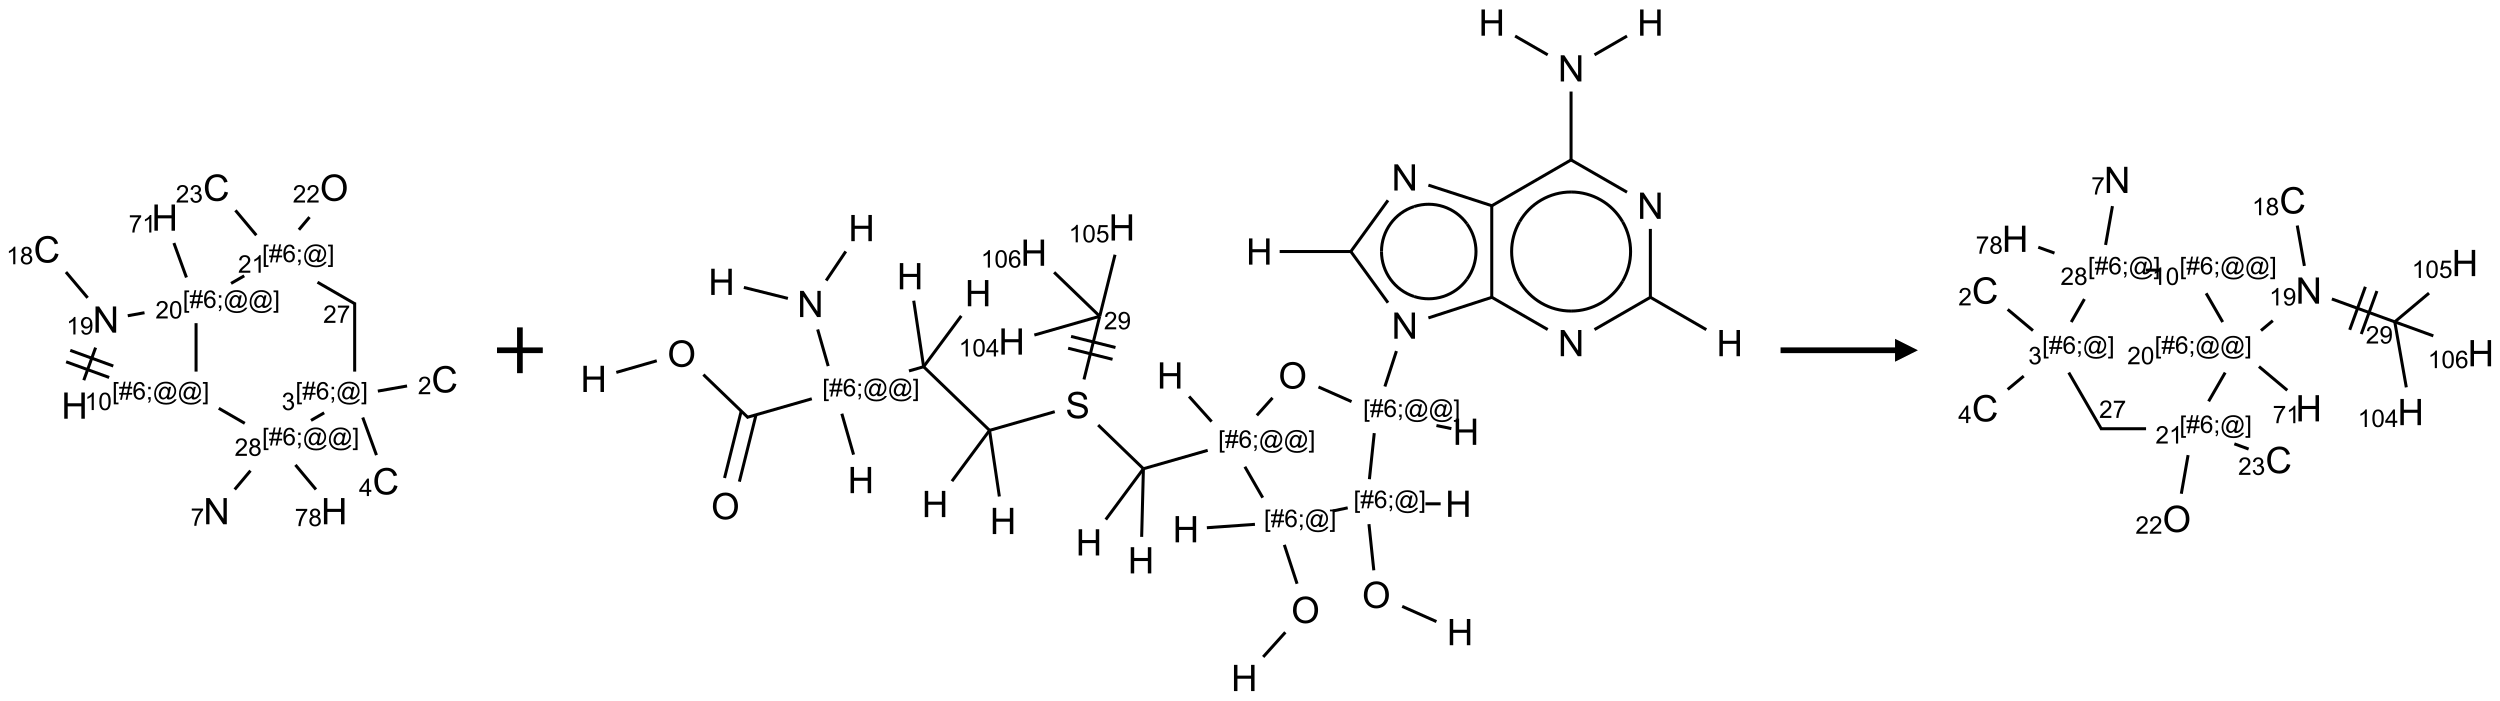 <?xml version="1.0" encoding="UTF-8"?>
<svg xmlns="http://www.w3.org/2000/svg" xmlns:xlink="http://www.w3.org/1999/xlink" width="1092" height="306" viewBox="0 0 1092 306">
<defs>
<g>
<g id="glyph-0-0">
<path d="M 2 0 L 2 -10 L 10 -10 L 10 0 Z M 2.25 -0.25 L 9.75 -0.25 L 9.75 -9.75 L 2.25 -9.75 Z M 2.25 -0.25 "/>
</g>
<g id="glyph-0-1">
<path d="M 1.281 0 L 1.281 -11.453 L 2.797 -11.453 L 2.797 -6.75 L 8.75 -6.75 L 8.75 -11.453 L 10.266 -11.453 L 10.266 0 L 8.75 0 L 8.75 -5.398 L 2.797 -5.398 L 2.797 0 Z M 1.281 0 "/>
</g>
<g id="glyph-0-2">
<path d="M 1.219 0 L 1.219 -11.453 L 2.773 -11.453 L 8.789 -2.461 L 8.789 -11.453 L 10.242 -11.453 L 10.242 0 L 8.688 0 L 2.672 -9 L 2.672 0 Z M 1.219 0 "/>
</g>
<g id="glyph-0-3">
<path d="M 9.406 -4.016 L 10.922 -3.633 C 10.605 -2.387 10.031 -1.438 9.207 -0.785 C 8.383 -0.133 7.371 0.195 6.18 0.195 C 4.945 0.195 3.941 -0.055 3.168 -0.559 C 2.395 -1.062 1.805 -1.789 1.402 -2.742 C 1 -3.695 0.797 -4.719 0.797 -5.812 C 0.797 -7.004 1.023 -8.047 1.48 -8.934 C 1.938 -9.82 2.586 -10.496 3.426 -10.957 C 4.266 -11.418 5.191 -11.648 6.203 -11.648 C 7.348 -11.648 8.312 -11.355 9.094 -10.773 C 9.875 -10.191 10.418 -9.371 10.727 -8.312 L 9.234 -7.961 C 8.969 -8.793 8.582 -9.402 8.078 -9.781 C 7.574 -10.16 6.938 -10.352 6.172 -10.352 C 5.293 -10.352 4.555 -10.141 3.965 -9.719 C 3.375 -9.297 2.957 -8.73 2.719 -8.02 C 2.48 -7.309 2.359 -6.574 2.359 -5.82 C 2.359 -4.848 2.5 -3.996 2.785 -3.27 C 3.07 -2.543 3.512 -2 4.109 -1.641 C 4.707 -1.281 5.355 -1.102 6.055 -1.102 C 6.902 -1.102 7.621 -1.348 8.211 -1.836 C 8.801 -2.324 9.199 -3.051 9.406 -4.016 Z M 9.406 -4.016 "/>
</g>
<g id="glyph-0-4">
<path d="M 0.773 -5.578 C 0.773 -7.48 1.285 -8.969 2.305 -10.043 C 3.324 -11.117 4.645 -11.656 6.258 -11.656 C 7.316 -11.656 8.27 -11.402 9.117 -10.898 C 9.965 -10.395 10.613 -9.688 11.059 -8.785 C 11.504 -7.883 11.727 -6.855 11.727 -5.711 C 11.727 -4.551 11.492 -3.512 11.023 -2.594 C 10.555 -1.676 9.891 -0.984 9.031 -0.512 C 8.172 -0.039 7.246 0.195 6.25 0.195 C 5.172 0.195 4.207 -0.066 3.359 -0.586 C 2.512 -1.105 1.867 -1.816 1.43 -2.719 C 0.992 -3.621 0.773 -4.574 0.773 -5.578 Z M 2.336 -5.555 C 2.336 -4.176 2.707 -3.086 3.449 -2.293 C 4.191 -1.5 5.121 -1.102 6.242 -1.102 C 7.383 -1.102 8.32 -1.504 9.059 -2.305 C 9.797 -3.105 10.164 -4.246 10.164 -5.719 C 10.164 -6.652 10.008 -7.465 9.691 -8.16 C 9.375 -8.855 8.914 -9.395 8.309 -9.777 C 7.703 -10.16 7.02 -10.352 6.266 -10.352 C 5.191 -10.352 4.27 -9.984 3.496 -9.246 C 2.723 -8.508 2.336 -7.277 2.336 -5.555 Z M 2.336 -5.555 "/>
</g>
<g id="glyph-0-5">
<path d="M 0.719 -3.68 L 2.148 -3.805 C 2.215 -3.23 2.375 -2.762 2.621 -2.395 C 2.867 -2.027 3.254 -1.73 3.773 -1.504 C 4.293 -1.277 4.879 -1.164 5.531 -1.164 C 6.109 -1.164 6.621 -1.25 7.062 -1.422 C 7.504 -1.594 7.836 -1.828 8.051 -2.129 C 8.266 -2.43 8.375 -2.754 8.375 -3.109 C 8.375 -3.469 8.27 -3.781 8.062 -4.051 C 7.855 -4.32 7.512 -4.543 7.031 -4.727 C 6.723 -4.848 6.043 -5.031 4.992 -5.285 C 3.941 -5.539 3.203 -5.777 2.781 -6 C 2.234 -6.285 1.828 -6.641 1.559 -7.066 C 1.289 -7.492 1.156 -7.965 1.156 -8.492 C 1.156 -9.07 1.32 -9.609 1.648 -10.113 C 1.977 -10.617 2.457 -10.996 3.086 -11.258 C 3.715 -11.52 4.418 -11.648 5.188 -11.648 C 6.035 -11.648 6.785 -11.512 7.434 -11.238 C 8.082 -10.965 8.582 -10.562 8.93 -10.031 C 9.277 -9.5 9.465 -8.898 9.492 -8.227 L 8.039 -8.117 C 7.961 -8.84 7.695 -9.387 7.246 -9.758 C 6.797 -10.129 6.129 -10.312 5.25 -10.312 C 4.332 -10.312 3.664 -10.145 3.246 -9.809 C 2.828 -9.473 2.617 -9.066 2.617 -8.594 C 2.617 -8.184 2.766 -7.844 3.062 -7.578 C 3.355 -7.312 4.117 -7.039 5.348 -6.762 C 6.578 -6.484 7.426 -6.238 7.883 -6.031 C 8.551 -5.723 9.043 -5.336 9.359 -4.863 C 9.676 -4.391 9.836 -3.848 9.836 -3.234 C 9.836 -2.625 9.66 -2.051 9.312 -1.512 C 8.965 -0.973 8.461 -0.555 7.809 -0.254 C 7.156 0.047 6.418 0.195 5.602 0.195 C 4.566 0.195 3.695 0.043 2.996 -0.258 C 2.297 -0.559 1.746 -1.016 1.348 -1.621 C 0.949 -2.227 0.738 -2.914 0.719 -3.68 Z M 0.719 -3.68 "/>
</g>
<g id="glyph-1-0">
<path d="M 1.332 0 L 1.332 -6.668 L 6.668 -6.668 L 6.668 0 Z M 1.5 -0.168 L 6.5 -0.168 L 6.5 -6.5 L 1.5 -6.5 Z M 1.5 -0.168 "/>
</g>
<g id="glyph-1-1">
<path d="M 3.973 0 L 3.035 0 L 3.035 -5.973 C 2.809 -5.758 2.516 -5.543 2.148 -5.328 C 1.781 -5.113 1.453 -4.953 1.16 -4.844 L 1.16 -5.75 C 1.684 -5.996 2.145 -6.297 2.535 -6.645 C 2.93 -6.996 3.207 -7.336 3.371 -7.668 L 3.973 -7.668 Z M 3.973 0 "/>
</g>
<g id="glyph-1-2">
<path d="M 0.582 -1.766 L 1.484 -1.848 C 1.562 -1.426 1.707 -1.117 1.922 -0.926 C 2.137 -0.734 2.414 -0.641 2.75 -0.641 C 3.039 -0.641 3.289 -0.707 3.508 -0.84 C 3.727 -0.973 3.902 -1.148 4.043 -1.367 C 4.18 -1.586 4.297 -1.887 4.391 -2.262 C 4.484 -2.637 4.531 -3.016 4.531 -3.406 C 4.531 -3.449 4.531 -3.512 4.527 -3.594 C 4.34 -3.297 4.082 -3.055 3.758 -2.867 C 3.434 -2.68 3.082 -2.59 2.703 -2.59 C 2.07 -2.59 1.535 -2.816 1.098 -3.277 C 0.66 -3.734 0.441 -4.34 0.441 -5.09 C 0.441 -5.863 0.672 -6.484 1.129 -6.957 C 1.586 -7.43 2.156 -7.668 2.844 -7.668 C 3.34 -7.668 3.793 -7.531 4.207 -7.266 C 4.617 -7 4.93 -6.617 5.145 -6.121 C 5.355 -5.629 5.465 -4.91 5.465 -3.973 C 5.465 -2.996 5.359 -2.223 5.145 -1.645 C 4.934 -1.066 4.617 -0.625 4.199 -0.324 C 3.781 -0.02 3.293 0.129 2.73 0.129 C 2.133 0.129 1.645 -0.035 1.266 -0.367 C 0.887 -0.699 0.66 -1.164 0.582 -1.766 Z M 4.422 -5.137 C 4.422 -5.676 4.277 -6.102 3.992 -6.418 C 3.707 -6.734 3.359 -6.891 2.957 -6.891 C 2.543 -6.891 2.18 -6.719 1.871 -6.379 C 1.562 -6.039 1.406 -5.598 1.406 -5.059 C 1.406 -4.57 1.555 -4.176 1.848 -3.871 C 2.141 -3.566 2.5 -3.418 2.934 -3.418 C 3.367 -3.418 3.723 -3.57 4.004 -3.871 C 4.281 -4.176 4.422 -4.598 4.422 -5.137 Z M 4.422 -5.137 "/>
</g>
<g id="glyph-1-3">
<path d="M 1.887 -4.141 C 1.496 -4.281 1.207 -4.484 1.02 -4.75 C 0.832 -5.016 0.738 -5.328 0.738 -5.699 C 0.738 -6.254 0.938 -6.719 1.34 -7.098 C 1.738 -7.477 2.27 -7.668 2.934 -7.668 C 3.598 -7.668 4.137 -7.473 4.543 -7.086 C 4.949 -6.699 5.152 -6.227 5.152 -5.672 C 5.152 -5.316 5.059 -5.008 4.871 -4.746 C 4.688 -4.484 4.406 -4.281 4.027 -4.141 C 4.496 -3.988 4.852 -3.742 5.098 -3.402 C 5.34 -3.062 5.465 -2.656 5.465 -2.184 C 5.465 -1.531 5.234 -0.98 4.77 -0.535 C 4.309 -0.09 3.703 0.129 2.949 0.129 C 2.195 0.129 1.586 -0.094 1.125 -0.539 C 0.664 -0.984 0.434 -1.543 0.434 -2.207 C 0.434 -2.703 0.559 -3.121 0.809 -3.457 C 1.062 -3.793 1.422 -4.02 1.887 -4.141 Z M 1.699 -5.73 C 1.699 -5.367 1.812 -5.074 2.047 -4.844 C 2.281 -4.613 2.582 -4.5 2.953 -4.5 C 3.312 -4.5 3.609 -4.613 3.84 -4.84 C 4.07 -5.066 4.188 -5.348 4.188 -5.676 C 4.188 -6.02 4.07 -6.309 3.832 -6.543 C 3.594 -6.777 3.297 -6.895 2.941 -6.895 C 2.586 -6.895 2.289 -6.781 2.051 -6.551 C 1.816 -6.324 1.699 -6.047 1.699 -5.73 Z M 1.395 -2.203 C 1.395 -1.938 1.461 -1.676 1.586 -1.426 C 1.711 -1.176 1.902 -0.984 2.152 -0.848 C 2.402 -0.711 2.672 -0.641 2.957 -0.641 C 3.406 -0.641 3.777 -0.785 4.066 -1.074 C 4.359 -1.363 4.504 -1.727 4.504 -2.172 C 4.504 -2.625 4.355 -2.996 4.055 -3.293 C 3.754 -3.586 3.379 -3.734 2.926 -3.734 C 2.484 -3.734 2.121 -3.59 1.832 -3.297 C 1.543 -3.004 1.395 -2.641 1.395 -2.203 Z M 1.395 -2.203 "/>
</g>
<g id="glyph-1-4">
<path d="M 0.723 2.121 L 0.723 -7.637 L 2.793 -7.637 L 2.793 -6.859 L 1.66 -6.859 L 1.66 1.344 L 2.793 1.344 L 2.793 2.121 Z M 0.723 2.121 "/>
</g>
<g id="glyph-1-5">
<path d="M 0.535 0.129 L 0.988 -2.09 L 0.109 -2.09 L 0.109 -2.863 L 1.145 -2.863 L 1.531 -4.754 L 0.109 -4.754 L 0.109 -5.531 L 1.688 -5.531 L 2.141 -7.766 L 2.922 -7.766 L 2.469 -5.531 L 4.109 -5.531 L 4.562 -7.766 L 5.348 -7.766 L 4.895 -5.531 L 5.797 -5.531 L 5.797 -4.754 L 4.738 -4.754 L 4.348 -2.863 L 5.797 -2.863 L 5.797 -2.09 L 4.191 -2.09 L 3.738 0.129 L 2.957 0.129 L 3.406 -2.09 L 1.77 -2.09 L 1.316 0.129 Z M 1.926 -2.863 L 3.562 -2.863 L 3.953 -4.754 L 2.312 -4.754 Z M 1.926 -2.863 "/>
</g>
<g id="glyph-1-6">
<path d="M 5.309 -5.766 L 4.375 -5.691 C 4.293 -6.059 4.172 -6.328 4.02 -6.496 C 3.766 -6.762 3.453 -6.895 3.082 -6.895 C 2.785 -6.895 2.523 -6.812 2.297 -6.645 C 2 -6.43 1.77 -6.117 1.598 -5.703 C 1.43 -5.289 1.34 -4.703 1.332 -3.938 C 1.559 -4.281 1.836 -4.535 2.16 -4.703 C 2.488 -4.871 2.828 -4.953 3.188 -4.953 C 3.812 -4.953 4.344 -4.723 4.785 -4.262 C 5.223 -3.801 5.441 -3.207 5.441 -2.48 C 5.441 -2 5.34 -1.555 5.133 -1.145 C 4.926 -0.73 4.641 -0.418 4.281 -0.199 C 3.922 0.02 3.512 0.129 3.051 0.129 C 2.27 0.129 1.633 -0.156 1.141 -0.73 C 0.648 -1.305 0.402 -2.254 0.402 -3.574 C 0.402 -5.051 0.672 -6.121 1.219 -6.793 C 1.695 -7.375 2.336 -7.668 3.141 -7.668 C 3.742 -7.668 4.234 -7.5 4.617 -7.16 C 5 -6.824 5.23 -6.359 5.309 -5.766 Z M 1.48 -2.473 C 1.48 -2.152 1.547 -1.844 1.684 -1.547 C 1.82 -1.25 2.016 -1.027 2.262 -0.871 C 2.508 -0.719 2.766 -0.641 3.035 -0.641 C 3.434 -0.641 3.773 -0.801 4.059 -1.121 C 4.344 -1.441 4.484 -1.875 4.484 -2.422 C 4.484 -2.949 4.344 -3.367 4.062 -3.668 C 3.781 -3.973 3.426 -4.125 3 -4.125 C 2.578 -4.125 2.219 -3.973 1.922 -3.668 C 1.625 -3.363 1.48 -2.969 1.48 -2.473 Z M 1.48 -2.473 "/>
</g>
<g id="glyph-1-7">
<path d="M 0.949 -4.465 L 0.949 -5.531 L 2.016 -5.531 L 2.016 -4.465 Z M 0.949 0 L 0.949 -1.066 L 2.016 -1.066 L 2.016 0 C 2.016 0.391 1.945 0.711 1.809 0.949 C 1.668 1.191 1.449 1.379 1.145 1.512 L 0.887 1.109 C 1.082 1.023 1.23 0.895 1.324 0.727 C 1.418 0.559 1.469 0.316 1.48 0 Z M 0.949 0 "/>
</g>
<g id="glyph-1-8">
<path d="M 6.047 -0.848 C 5.82 -0.59 5.57 -0.379 5.289 -0.223 C 5.008 -0.062 4.73 0.016 4.449 0.016 C 4.141 0.016 3.84 -0.074 3.547 -0.254 C 3.254 -0.434 3.02 -0.715 2.836 -1.09 C 2.652 -1.465 2.562 -1.875 2.562 -2.324 C 2.562 -2.875 2.703 -3.43 2.988 -3.98 C 3.27 -4.535 3.621 -4.953 4.043 -5.23 C 4.461 -5.508 4.871 -5.645 5.266 -5.645 C 5.566 -5.645 5.855 -5.566 6.129 -5.41 C 6.402 -5.25 6.641 -5.012 6.84 -4.688 L 7.016 -5.496 L 7.949 -5.496 L 7.199 -2 C 7.094 -1.516 7.043 -1.246 7.043 -1.191 C 7.043 -1.098 7.078 -1.02 7.148 -0.949 C 7.219 -0.883 7.305 -0.848 7.406 -0.848 C 7.59 -0.848 7.832 -0.953 8.129 -1.168 C 8.527 -1.445 8.84 -1.816 9.07 -2.285 C 9.301 -2.75 9.418 -3.234 9.418 -3.73 C 9.418 -4.309 9.27 -4.852 8.973 -5.355 C 8.676 -5.859 8.23 -6.262 7.645 -6.562 C 7.055 -6.863 6.406 -7.016 5.691 -7.016 C 4.879 -7.016 4.137 -6.824 3.465 -6.445 C 2.793 -6.066 2.273 -5.52 1.902 -4.809 C 1.535 -4.098 1.348 -3.34 1.348 -2.527 C 1.348 -1.676 1.535 -0.941 1.902 -0.328 C 2.273 0.285 2.809 0.742 3.508 1.035 C 4.207 1.328 4.984 1.473 5.832 1.473 C 6.742 1.473 7.504 1.32 8.121 1.016 C 8.734 0.711 9.195 0.34 9.5 -0.098 L 10.441 -0.098 C 10.266 0.266 9.961 0.637 9.531 1.016 C 9.102 1.395 8.59 1.695 7.996 1.914 C 7.402 2.133 6.688 2.246 5.848 2.246 C 5.078 2.246 4.367 2.145 3.715 1.949 C 3.066 1.75 2.512 1.453 2.051 1.055 C 1.594 0.656 1.25 0.199 1.016 -0.316 C 0.723 -0.973 0.578 -1.684 0.578 -2.441 C 0.578 -3.289 0.75 -4.098 1.098 -4.863 C 1.523 -5.805 2.125 -6.527 2.902 -7.027 C 3.684 -7.527 4.629 -7.777 5.738 -7.777 C 6.602 -7.777 7.375 -7.602 8.059 -7.246 C 8.746 -6.895 9.285 -6.371 9.684 -5.672 C 10.02 -5.07 10.188 -4.418 10.188 -3.715 C 10.188 -2.707 9.832 -1.812 9.125 -1.031 C 8.492 -0.328 7.801 0.02 7.051 0.02 C 6.812 0.02 6.617 -0.016 6.473 -0.09 C 6.324 -0.16 6.215 -0.266 6.145 -0.402 C 6.102 -0.488 6.066 -0.637 6.047 -0.848 Z M 3.527 -2.262 C 3.527 -1.785 3.641 -1.414 3.863 -1.152 C 4.09 -0.887 4.348 -0.754 4.641 -0.754 C 4.836 -0.754 5.039 -0.812 5.254 -0.93 C 5.469 -1.047 5.676 -1.219 5.871 -1.449 C 6.066 -1.676 6.23 -1.969 6.355 -2.32 C 6.48 -2.672 6.543 -3.027 6.543 -3.379 C 6.543 -3.852 6.426 -4.219 6.191 -4.48 C 5.957 -4.738 5.672 -4.871 5.332 -4.871 C 5.109 -4.871 4.902 -4.812 4.707 -4.699 C 4.512 -4.586 4.32 -4.406 4.137 -4.156 C 3.953 -3.906 3.805 -3.602 3.691 -3.246 C 3.582 -2.887 3.527 -2.559 3.527 -2.262 Z M 3.527 -2.262 "/>
</g>
<g id="glyph-1-9">
<path d="M 2.27 2.121 L 0.203 2.121 L 0.203 1.344 L 1.332 1.344 L 1.332 -6.859 L 0.203 -6.859 L 0.203 -7.637 L 2.27 -7.637 Z M 2.27 2.121 "/>
</g>
<g id="glyph-1-10">
<path d="M 5.371 -0.902 L 5.371 0 L 0.324 0 C 0.316 -0.227 0.352 -0.441 0.434 -0.652 C 0.562 -0.996 0.766 -1.332 1.051 -1.668 C 1.332 -2 1.742 -2.387 2.277 -2.824 C 3.105 -3.504 3.668 -4.043 3.957 -4.441 C 4.25 -4.84 4.395 -5.215 4.395 -5.566 C 4.395 -5.938 4.262 -6.254 3.996 -6.508 C 3.73 -6.762 3.387 -6.891 2.957 -6.891 C 2.508 -6.891 2.145 -6.754 1.875 -6.484 C 1.605 -6.215 1.469 -5.84 1.465 -5.359 L 0.5 -5.457 C 0.566 -6.176 0.812 -6.727 1.246 -7.102 C 1.676 -7.477 2.254 -7.668 2.98 -7.668 C 3.711 -7.668 4.293 -7.465 4.719 -7.059 C 5.145 -6.652 5.359 -6.148 5.359 -5.547 C 5.359 -5.242 5.297 -4.941 5.172 -4.645 C 5.047 -4.352 4.84 -4.039 4.551 -3.715 C 4.262 -3.387 3.777 -2.938 3.105 -2.371 C 2.543 -1.898 2.18 -1.578 2.02 -1.41 C 1.859 -1.242 1.73 -1.07 1.625 -0.902 Z M 5.371 -0.902 "/>
</g>
<g id="glyph-1-11">
<path d="M 0.441 -3.766 C 0.441 -4.668 0.535 -5.395 0.723 -5.945 C 0.906 -6.496 1.184 -6.922 1.551 -7.219 C 1.918 -7.516 2.375 -7.668 2.934 -7.668 C 3.344 -7.668 3.703 -7.586 4.012 -7.418 C 4.32 -7.254 4.574 -7.016 4.777 -6.707 C 4.977 -6.395 5.137 -6.016 5.25 -5.57 C 5.363 -5.125 5.422 -4.523 5.422 -3.766 C 5.422 -2.871 5.328 -2.148 5.145 -1.598 C 4.961 -1.047 4.688 -0.621 4.32 -0.32 C 3.953 -0.02 3.492 0.129 2.934 0.129 C 2.195 0.129 1.617 -0.133 1.199 -0.66 C 0.695 -1.297 0.441 -2.332 0.441 -3.766 Z M 1.406 -3.766 C 1.406 -2.512 1.555 -1.68 1.848 -1.262 C 2.141 -0.848 2.5 -0.641 2.934 -0.641 C 3.363 -0.641 3.727 -0.848 4.02 -1.266 C 4.312 -1.684 4.457 -2.516 4.457 -3.766 C 4.457 -5.023 4.312 -5.859 4.02 -6.27 C 3.727 -6.684 3.359 -6.891 2.922 -6.891 C 2.492 -6.891 2.148 -6.707 1.891 -6.344 C 1.566 -5.879 1.406 -5.02 1.406 -3.766 Z M 1.406 -3.766 "/>
</g>
<g id="glyph-1-12">
<path d="M 0.504 -6.637 L 0.504 -7.535 L 5.449 -7.535 L 5.449 -6.809 C 4.961 -6.289 4.48 -5.602 4.004 -4.746 C 3.527 -3.887 3.156 -3.004 2.895 -2.098 C 2.707 -1.461 2.59 -0.762 2.535 0 L 1.574 0 C 1.582 -0.602 1.703 -1.328 1.926 -2.176 C 2.152 -3.027 2.477 -3.848 2.898 -4.637 C 3.32 -5.426 3.77 -6.094 4.246 -6.637 Z M 0.504 -6.637 "/>
</g>
<g id="glyph-1-13">
<path d="M 0.449 -2.016 L 1.387 -2.141 C 1.492 -1.609 1.676 -1.227 1.934 -0.992 C 2.191 -0.758 2.508 -0.641 2.879 -0.641 C 3.32 -0.641 3.695 -0.793 3.996 -1.098 C 4.301 -1.402 4.453 -1.781 4.453 -2.234 C 4.453 -2.664 4.312 -3.02 4.031 -3.301 C 3.75 -3.578 3.391 -3.719 2.957 -3.719 C 2.781 -3.719 2.562 -3.684 2.297 -3.613 L 2.402 -4.438 C 2.465 -4.43 2.516 -4.426 2.551 -4.426 C 2.949 -4.426 3.312 -4.531 3.629 -4.738 C 3.949 -4.949 4.109 -5.27 4.109 -5.703 C 4.109 -6.047 3.992 -6.332 3.762 -6.559 C 3.527 -6.785 3.227 -6.895 2.859 -6.895 C 2.496 -6.895 2.191 -6.781 1.949 -6.551 C 1.707 -6.324 1.547 -5.98 1.48 -5.52 L 0.543 -5.688 C 0.656 -6.316 0.918 -6.805 1.324 -7.148 C 1.73 -7.492 2.234 -7.668 2.84 -7.668 C 3.254 -7.668 3.641 -7.578 3.988 -7.398 C 4.34 -7.219 4.609 -6.977 4.793 -6.668 C 4.98 -6.359 5.074 -6.031 5.074 -5.684 C 5.074 -5.352 4.984 -5.051 4.809 -4.781 C 4.629 -4.512 4.367 -4.297 4.02 -4.137 C 4.473 -4.031 4.824 -3.816 5.074 -3.488 C 5.324 -3.16 5.449 -2.75 5.449 -2.254 C 5.449 -1.59 5.203 -1.023 4.719 -0.559 C 4.234 -0.098 3.617 0.137 2.875 0.137 C 2.203 0.137 1.648 -0.062 1.207 -0.465 C 0.762 -0.863 0.512 -1.379 0.449 -2.016 Z M 0.449 -2.016 "/>
</g>
<g id="glyph-1-14">
<path d="M 3.449 0 L 3.449 -1.828 L 0.137 -1.828 L 0.137 -2.688 L 3.621 -7.637 L 4.387 -7.637 L 4.387 -2.688 L 5.418 -2.688 L 5.418 -1.828 L 4.387 -1.828 L 4.387 0 Z M 3.449 -2.688 L 3.449 -6.129 L 1.059 -2.688 Z M 3.449 -2.688 "/>
</g>
<g id="glyph-1-15">
<path d="M 0.441 -2 L 1.426 -2.082 C 1.5 -1.605 1.668 -1.242 1.934 -1.004 C 2.199 -0.762 2.52 -0.641 2.895 -0.641 C 3.348 -0.641 3.73 -0.812 4.043 -1.152 C 4.355 -1.492 4.512 -1.941 4.512 -2.504 C 4.512 -3.039 4.359 -3.461 4.059 -3.77 C 3.758 -4.078 3.367 -4.234 2.879 -4.234 C 2.578 -4.234 2.305 -4.164 2.062 -4.027 C 1.82 -3.891 1.629 -3.715 1.488 -3.496 L 0.609 -3.609 L 1.348 -7.531 L 5.145 -7.531 L 5.145 -6.637 L 2.098 -6.637 L 1.688 -4.582 C 2.145 -4.902 2.625 -5.062 3.129 -5.062 C 3.797 -5.062 4.359 -4.832 4.816 -4.371 C 5.277 -3.91 5.504 -3.312 5.504 -2.59 C 5.504 -1.898 5.305 -1.301 4.902 -0.797 C 4.41 -0.18 3.742 0.129 2.895 0.129 C 2.199 0.129 1.633 -0.062 1.195 -0.453 C 0.758 -0.844 0.504 -1.359 0.441 -2 Z M 0.441 -2 "/>
</g>
</g>
</defs>
<path fill="none" stroke-width="0.033" stroke-linecap="butt" stroke-linejoin="miter" stroke="rgb(0%, 0%, 0%)" stroke-opacity="1" stroke-miterlimit="10" d="M 0.402 2.102 L 0.531 1.746 " transform="matrix(40, 0, 0, 40, 20.521, 81.996)"/>
<path fill="none" stroke-width="0.033" stroke-linecap="butt" stroke-linejoin="miter" stroke="rgb(0%, 0%, 0%)" stroke-opacity="1" stroke-miterlimit="10" d="M 0.724 1.947 L 0.254 1.776 " transform="matrix(40, 0, 0, 40, 20.521, 81.996)"/>
<path fill="none" stroke-width="0.033" stroke-linecap="butt" stroke-linejoin="miter" stroke="rgb(0%, 0%, 0%)" stroke-opacity="1" stroke-miterlimit="10" d="M 0.679 2.072 L 0.209 1.901 " transform="matrix(40, 0, 0, 40, 20.521, 81.996)"/>
<path fill="none" stroke-width="0.033" stroke-linecap="butt" stroke-linejoin="miter" stroke="rgb(0%, 0%, 0%)" stroke-opacity="1" stroke-miterlimit="10" d="M 0.444 1.202 L 0.207 0.921 " transform="matrix(40, 0, 0, 40, 20.521, 81.996)"/>
<path fill="none" stroke-width="0.033" stroke-linecap="butt" stroke-linejoin="miter" stroke="rgb(0%, 0%, 0%)" stroke-opacity="1" stroke-miterlimit="10" d="M 0.882 1.398 L 1.065 1.365 " transform="matrix(40, 0, 0, 40, 20.521, 81.996)"/>
<path fill="none" stroke-width="0.033" stroke-linecap="butt" stroke-linejoin="miter" stroke="rgb(0%, 0%, 0%)" stroke-opacity="1" stroke-miterlimit="10" d="M 1.628 1.479 L 1.628 2.008 " transform="matrix(40, 0, 0, 40, 20.521, 81.996)"/>
<path fill="none" stroke-width="0.033" stroke-linecap="butt" stroke-linejoin="miter" stroke="rgb(0%, 0%, 0%)" stroke-opacity="1" stroke-miterlimit="10" d="M 1.876 2.409 L 2.16 2.573 " transform="matrix(40, 0, 0, 40, 20.521, 81.996)"/>
<path fill="none" stroke-width="0.033" stroke-linecap="butt" stroke-linejoin="miter" stroke="rgb(0%, 0%, 0%)" stroke-opacity="1" stroke-miterlimit="10" d="M 2.222 3.09 L 2.05 3.295 " transform="matrix(40, 0, 0, 40, 20.521, 81.996)"/>
<path fill="none" stroke-width="0.033" stroke-linecap="butt" stroke-linejoin="miter" stroke="rgb(0%, 0%, 0%)" stroke-opacity="1" stroke-miterlimit="10" d="M 2.883 2.541 L 3.027 2.458 " transform="matrix(40, 0, 0, 40, 20.521, 81.996)"/>
<path fill="none" stroke-width="0.033" stroke-linecap="butt" stroke-linejoin="miter" stroke="rgb(0%, 0%, 0%)" stroke-opacity="1" stroke-miterlimit="10" d="M 3.448 2.509 L 3.598 2.92 " transform="matrix(40, 0, 0, 40, 20.521, 81.996)"/>
<path fill="none" stroke-width="0.033" stroke-linecap="butt" stroke-linejoin="miter" stroke="rgb(0%, 0%, 0%)" stroke-opacity="1" stroke-miterlimit="10" d="M 3.613 2.221 L 3.932 2.165 " transform="matrix(40, 0, 0, 40, 20.521, 81.996)"/>
<path fill="none" stroke-width="0.033" stroke-linecap="butt" stroke-linejoin="miter" stroke="rgb(0%, 0%, 0%)" stroke-opacity="1" stroke-miterlimit="10" d="M 3.36 2.008 L 3.36 1.256 " transform="matrix(40, 0, 0, 40, 20.521, 81.996)"/>
<path fill="none" stroke-width="0.033" stroke-linecap="butt" stroke-linejoin="miter" stroke="rgb(0%, 0%, 0%)" stroke-opacity="1" stroke-miterlimit="10" d="M 3.368 1.271 L 2.954 1.032 " transform="matrix(40, 0, 0, 40, 20.521, 81.996)"/>
<path fill="none" stroke-width="0.033" stroke-linecap="butt" stroke-linejoin="miter" stroke="rgb(0%, 0%, 0%)" stroke-opacity="1" stroke-miterlimit="10" d="M 2.154 0.962 L 2.01 1.045 " transform="matrix(40, 0, 0, 40, 20.521, 81.996)"/>
<path fill="none" stroke-width="0.033" stroke-linecap="butt" stroke-linejoin="miter" stroke="rgb(0%, 0%, 0%)" stroke-opacity="1" stroke-miterlimit="10" d="M 2.751 0.459 L 2.867 0.321 " transform="matrix(40, 0, 0, 40, 20.521, 81.996)"/>
<path fill="none" stroke-width="0.033" stroke-linecap="butt" stroke-linejoin="miter" stroke="rgb(0%, 0%, 0%)" stroke-opacity="1" stroke-miterlimit="10" d="M 2.286 0.519 L 2.058 0.247 " transform="matrix(40, 0, 0, 40, 20.521, 81.996)"/>
<path fill="none" stroke-width="0.033" stroke-linecap="butt" stroke-linejoin="miter" stroke="rgb(0%, 0%, 0%)" stroke-opacity="1" stroke-miterlimit="10" d="M 2.713 3.027 L 2.937 3.295 " transform="matrix(40, 0, 0, 40, 20.521, 81.996)"/>
<path fill="none" stroke-width="0.033" stroke-linecap="butt" stroke-linejoin="miter" stroke="rgb(0%, 0%, 0%)" stroke-opacity="1" stroke-miterlimit="10" d="M 1.523 0.98 L 1.386 0.604 " transform="matrix(40, 0, 0, 40, 20.521, 81.996)"/>
<g fill="rgb(0%, 0%, 0%)" fill-opacity="1">
<use xlink:href="#glyph-0-1" x="26.781" y="182.898"/>
</g>
<g fill="rgb(0%, 0%, 0%)" fill-opacity="1">
<use xlink:href="#glyph-0-2" x="40.504" y="145.312"/>
</g>
<g fill="rgb(0%, 0%, 0%)" fill-opacity="1">
<use xlink:href="#glyph-1-1" x="28.992" y="146.105"/>
<use xlink:href="#glyph-1-2" x="34.924" y="146.105"/>
</g>
<g fill="rgb(0%, 0%, 0%)" fill-opacity="1">
<use xlink:href="#glyph-0-3" x="14.664" y="114.668"/>
</g>
<g fill="rgb(0%, 0%, 0%)" fill-opacity="1">
<use xlink:href="#glyph-1-1" x="2.727" y="115.422"/>
<use xlink:href="#glyph-1-3" x="8.659" y="115.422"/>
</g>
<g fill="rgb(0%, 0%, 0%)" fill-opacity="1">
<use xlink:href="#glyph-1-4" x="79.836" y="134.492"/>
<use xlink:href="#glyph-1-5" x="82.799" y="134.492"/>
<use xlink:href="#glyph-1-6" x="88.732" y="134.492"/>
<use xlink:href="#glyph-1-7" x="94.664" y="134.492"/>
<use xlink:href="#glyph-1-8" x="97.628" y="134.492"/>
<use xlink:href="#glyph-1-8" x="108.456" y="134.492"/>
<use xlink:href="#glyph-1-9" x="119.284" y="134.492"/>
</g>
<g fill="rgb(0%, 0%, 0%)" fill-opacity="1">
<use xlink:href="#glyph-1-10" x="67.875" y="139.117"/>
<use xlink:href="#glyph-1-11" x="73.807" y="139.117"/>
</g>
<g fill="rgb(0%, 0%, 0%)" fill-opacity="1">
<use xlink:href="#glyph-1-4" x="48.969" y="174.492"/>
<use xlink:href="#glyph-1-5" x="51.932" y="174.492"/>
<use xlink:href="#glyph-1-6" x="57.865" y="174.492"/>
<use xlink:href="#glyph-1-7" x="63.797" y="174.492"/>
<use xlink:href="#glyph-1-8" x="66.76" y="174.492"/>
<use xlink:href="#glyph-1-8" x="77.589" y="174.492"/>
<use xlink:href="#glyph-1-9" x="88.417" y="174.492"/>
</g>
<g fill="rgb(0%, 0%, 0%)" fill-opacity="1">
<use xlink:href="#glyph-1-1" x="37.004" y="179.117"/>
<use xlink:href="#glyph-1-11" x="42.936" y="179.117"/>
</g>
<g fill="rgb(0%, 0%, 0%)" fill-opacity="1">
<use xlink:href="#glyph-1-4" x="114.477" y="194.492"/>
<use xlink:href="#glyph-1-5" x="117.44" y="194.492"/>
<use xlink:href="#glyph-1-6" x="123.372" y="194.492"/>
<use xlink:href="#glyph-1-7" x="129.305" y="194.492"/>
<use xlink:href="#glyph-1-8" x="132.268" y="194.492"/>
<use xlink:href="#glyph-1-8" x="143.096" y="194.492"/>
<use xlink:href="#glyph-1-9" x="153.924" y="194.492"/>
</g>
<g fill="rgb(0%, 0%, 0%)" fill-opacity="1">
<use xlink:href="#glyph-1-10" x="102.477" y="199.117"/>
<use xlink:href="#glyph-1-3" x="108.409" y="199.117"/>
</g>
<g fill="rgb(0%, 0%, 0%)" fill-opacity="1">
<use xlink:href="#glyph-0-2" x="88.824" y="229.008"/>
</g>
<g fill="rgb(0%, 0%, 0%)" fill-opacity="1">
<use xlink:href="#glyph-1-12" x="83.262" y="229.672"/>
</g>
<g fill="rgb(0%, 0%, 0%)" fill-opacity="1">
<use xlink:href="#glyph-1-4" x="129.078" y="174.492"/>
<use xlink:href="#glyph-1-5" x="132.042" y="174.492"/>
<use xlink:href="#glyph-1-6" x="137.974" y="174.492"/>
<use xlink:href="#glyph-1-7" x="143.906" y="174.492"/>
<use xlink:href="#glyph-1-8" x="146.87" y="174.492"/>
<use xlink:href="#glyph-1-9" x="157.698" y="174.492"/>
</g>
<g fill="rgb(0%, 0%, 0%)" fill-opacity="1">
<use xlink:href="#glyph-1-13" x="123.023" y="179.117"/>
</g>
<g fill="rgb(0%, 0%, 0%)" fill-opacity="1">
<use xlink:href="#glyph-0-3" x="162.73" y="215.953"/>
</g>
<g fill="rgb(0%, 0%, 0%)" fill-opacity="1">
<use xlink:href="#glyph-1-14" x="156.777" y="216.676"/>
</g>
<g fill="rgb(0%, 0%, 0%)" fill-opacity="1">
<use xlink:href="#glyph-0-3" x="188.441" y="171.418"/>
</g>
<g fill="rgb(0%, 0%, 0%)" fill-opacity="1">
<use xlink:href="#glyph-1-10" x="182.535" y="172.172"/>
</g>
<g fill="rgb(0%, 0%, 0%)" fill-opacity="1">
<use xlink:href="#glyph-1-10" x="141.152" y="141.035"/>
<use xlink:href="#glyph-1-12" x="147.085" y="141.035"/>
</g>
<g fill="rgb(0%, 0%, 0%)" fill-opacity="1">
<use xlink:href="#glyph-1-4" x="114.477" y="114.492"/>
<use xlink:href="#glyph-1-5" x="117.44" y="114.492"/>
<use xlink:href="#glyph-1-6" x="123.372" y="114.492"/>
<use xlink:href="#glyph-1-7" x="129.305" y="114.492"/>
<use xlink:href="#glyph-1-8" x="132.268" y="114.492"/>
<use xlink:href="#glyph-1-9" x="143.096" y="114.492"/>
</g>
<g fill="rgb(0%, 0%, 0%)" fill-opacity="1">
<use xlink:href="#glyph-1-10" x="103.965" y="119.117"/>
<use xlink:href="#glyph-1-1" x="109.897" y="119.117"/>
</g>
<g fill="rgb(0%, 0%, 0%)" fill-opacity="1">
<use xlink:href="#glyph-0-4" x="139.73" y="87.727"/>
</g>
<g fill="rgb(0%, 0%, 0%)" fill-opacity="1">
<use xlink:href="#glyph-1-10" x="127.867" y="88.477"/>
<use xlink:href="#glyph-1-10" x="133.799" y="88.477"/>
</g>
<g fill="rgb(0%, 0%, 0%)" fill-opacity="1">
<use xlink:href="#glyph-0-3" x="88.695" y="87.723"/>
</g>
<g fill="rgb(0%, 0%, 0%)" fill-opacity="1">
<use xlink:href="#glyph-1-10" x="76.781" y="88.477"/>
<use xlink:href="#glyph-1-13" x="82.714" y="88.477"/>
</g>
<g fill="rgb(0%, 0%, 0%)" fill-opacity="1">
<use xlink:href="#glyph-0-1" x="140.207" y="229.008"/>
</g>
<g fill="rgb(0%, 0%, 0%)" fill-opacity="1">
<use xlink:href="#glyph-1-12" x="128.754" y="229.801"/>
<use xlink:href="#glyph-1-3" x="134.686" y="229.801"/>
</g>
<g fill="rgb(0%, 0%, 0%)" fill-opacity="1">
<use xlink:href="#glyph-0-1" x="66.172" y="100.777"/>
</g>
<g fill="rgb(0%, 0%, 0%)" fill-opacity="1">
<use xlink:href="#glyph-1-12" x="56.211" y="101.57"/>
<use xlink:href="#glyph-1-1" x="62.143" y="101.57"/>
</g>
<path fill="none" stroke-width="0.062" stroke-linecap="butt" stroke-linejoin="miter" stroke="rgb(0%, 0%, 0%)" stroke-opacity="1" stroke-miterlimit="10" d="M 0 0 L 0.5 0 M 0.25 -0.25 L 0.25 0.25 " transform="matrix(40, 0, 0, 40, 217.092, 153)"/>
<path fill="none" stroke-width="0.033" stroke-linecap="butt" stroke-linejoin="miter" stroke="rgb(0%, 0%, 0%)" stroke-opacity="1" stroke-miterlimit="10" d="M 0.247 3.82 L 0.689 3.693 " transform="matrix(40, 0, 0, 40, 259.318, 9.867)"/>
<path fill="none" stroke-width="0.033" stroke-linecap="butt" stroke-linejoin="miter" stroke="rgb(0%, 0%, 0%)" stroke-opacity="1" stroke-miterlimit="10" d="M 1.198 3.844 L 1.688 4.316 " transform="matrix(40, 0, 0, 40, 259.318, 9.867)"/>
<path fill="none" stroke-width="0.033" stroke-linecap="butt" stroke-linejoin="miter" stroke="rgb(0%, 0%, 0%)" stroke-opacity="1" stroke-miterlimit="10" d="M 1.611 4.243 L 1.429 4.973 " transform="matrix(40, 0, 0, 40, 259.318, 9.867)"/>
<path fill="none" stroke-width="0.033" stroke-linecap="butt" stroke-linejoin="miter" stroke="rgb(0%, 0%, 0%)" stroke-opacity="1" stroke-miterlimit="10" d="M 1.773 4.283 L 1.591 5.013 " transform="matrix(40, 0, 0, 40, 259.318, 9.867)"/>
<path fill="none" stroke-width="0.033" stroke-linecap="butt" stroke-linejoin="miter" stroke="rgb(0%, 0%, 0%)" stroke-opacity="1" stroke-miterlimit="10" d="M 1.671 4.312 L 2.382 4.108 " transform="matrix(40, 0, 0, 40, 259.318, 9.867)"/>
<path fill="none" stroke-width="0.033" stroke-linecap="butt" stroke-linejoin="miter" stroke="rgb(0%, 0%, 0%)" stroke-opacity="1" stroke-miterlimit="10" d="M 2.71 4.271 L 2.838 4.718 " transform="matrix(40, 0, 0, 40, 259.318, 9.867)"/>
<path fill="none" stroke-width="0.033" stroke-linecap="butt" stroke-linejoin="miter" stroke="rgb(0%, 0%, 0%)" stroke-opacity="1" stroke-miterlimit="10" d="M 2.561 3.751 L 2.446 3.351 " transform="matrix(40, 0, 0, 40, 259.318, 9.867)"/>
<path fill="none" stroke-width="0.033" stroke-linecap="butt" stroke-linejoin="miter" stroke="rgb(0%, 0%, 0%)" stroke-opacity="1" stroke-miterlimit="10" d="M 2.539 2.817 L 2.753 2.499 " transform="matrix(40, 0, 0, 40, 259.318, 9.867)"/>
<path fill="none" stroke-width="0.033" stroke-linecap="butt" stroke-linejoin="miter" stroke="rgb(0%, 0%, 0%)" stroke-opacity="1" stroke-miterlimit="10" d="M 2.121 3.012 L 1.64 2.892 " transform="matrix(40, 0, 0, 40, 259.318, 9.867)"/>
<path fill="none" stroke-width="0.033" stroke-linecap="butt" stroke-linejoin="miter" stroke="rgb(0%, 0%, 0%)" stroke-opacity="1" stroke-miterlimit="10" d="M 3.443 3.804 L 3.603 3.758 " transform="matrix(40, 0, 0, 40, 259.318, 9.867)"/>
<path fill="none" stroke-width="0.033" stroke-linecap="butt" stroke-linejoin="miter" stroke="rgb(0%, 0%, 0%)" stroke-opacity="1" stroke-miterlimit="10" d="M 3.603 3.758 L 4.014 3.203 " transform="matrix(40, 0, 0, 40, 259.318, 9.867)"/>
<path fill="none" stroke-width="0.033" stroke-linecap="butt" stroke-linejoin="miter" stroke="rgb(0%, 0%, 0%)" stroke-opacity="1" stroke-miterlimit="10" d="M 3.603 3.758 L 3.495 3.037 " transform="matrix(40, 0, 0, 40, 259.318, 9.867)"/>
<path fill="none" stroke-width="0.033" stroke-linecap="butt" stroke-linejoin="miter" stroke="rgb(0%, 0%, 0%)" stroke-opacity="1" stroke-miterlimit="10" d="M 3.603 3.758 L 4.323 4.453 " transform="matrix(40, 0, 0, 40, 259.318, 9.867)"/>
<path fill="none" stroke-width="0.033" stroke-linecap="butt" stroke-linejoin="miter" stroke="rgb(0%, 0%, 0%)" stroke-opacity="1" stroke-miterlimit="10" d="M 4.323 4.453 L 3.912 5.008 " transform="matrix(40, 0, 0, 40, 259.318, 9.867)"/>
<path fill="none" stroke-width="0.033" stroke-linecap="butt" stroke-linejoin="miter" stroke="rgb(0%, 0%, 0%)" stroke-opacity="1" stroke-miterlimit="10" d="M 4.323 4.453 L 4.43 5.175 " transform="matrix(40, 0, 0, 40, 259.318, 9.867)"/>
<path fill="none" stroke-width="0.033" stroke-linecap="butt" stroke-linejoin="miter" stroke="rgb(0%, 0%, 0%)" stroke-opacity="1" stroke-miterlimit="10" d="M 4.323 4.453 L 5.035 4.249 " transform="matrix(40, 0, 0, 40, 259.318, 9.867)"/>
<path fill="none" stroke-width="0.033" stroke-linecap="butt" stroke-linejoin="miter" stroke="rgb(0%, 0%, 0%)" stroke-opacity="1" stroke-miterlimit="10" d="M 5.509 4.395 L 6.003 4.872 " transform="matrix(40, 0, 0, 40, 259.318, 9.867)"/>
<path fill="none" stroke-width="0.033" stroke-linecap="butt" stroke-linejoin="miter" stroke="rgb(0%, 0%, 0%)" stroke-opacity="1" stroke-miterlimit="10" d="M 6.003 4.872 L 5.592 5.427 " transform="matrix(40, 0, 0, 40, 259.318, 9.867)"/>
<path fill="none" stroke-width="0.033" stroke-linecap="butt" stroke-linejoin="miter" stroke="rgb(0%, 0%, 0%)" stroke-opacity="1" stroke-miterlimit="10" d="M 6.003 4.872 L 5.984 5.616 " transform="matrix(40, 0, 0, 40, 259.318, 9.867)"/>
<path fill="none" stroke-width="0.033" stroke-linecap="butt" stroke-linejoin="miter" stroke="rgb(0%, 0%, 0%)" stroke-opacity="1" stroke-miterlimit="10" d="M 6.003 4.872 L 6.705 4.671 " transform="matrix(40, 0, 0, 40, 259.318, 9.867)"/>
<path fill="none" stroke-width="0.033" stroke-linecap="butt" stroke-linejoin="miter" stroke="rgb(0%, 0%, 0%)" stroke-opacity="1" stroke-miterlimit="10" d="M 6.748 4.357 L 6.502 4.083 " transform="matrix(40, 0, 0, 40, 259.318, 9.867)"/>
<path fill="none" stroke-width="0.033" stroke-linecap="butt" stroke-linejoin="miter" stroke="rgb(0%, 0%, 0%)" stroke-opacity="1" stroke-miterlimit="10" d="M 7.242 4.289 L 7.413 4.098 " transform="matrix(40, 0, 0, 40, 259.318, 9.867)"/>
<path fill="none" stroke-width="0.033" stroke-linecap="butt" stroke-linejoin="miter" stroke="rgb(0%, 0%, 0%)" stroke-opacity="1" stroke-miterlimit="10" d="M 7.915 3.979 L 8.276 4.139 " transform="matrix(40, 0, 0, 40, 259.318, 9.867)"/>
<path fill="none" stroke-width="0.033" stroke-linecap="butt" stroke-linejoin="miter" stroke="rgb(0%, 0%, 0%)" stroke-opacity="1" stroke-miterlimit="10" d="M 9.203 4.4 L 9.366 4.434 " transform="matrix(40, 0, 0, 40, 259.318, 9.867)"/>
<path fill="none" stroke-width="0.033" stroke-linecap="butt" stroke-linejoin="miter" stroke="rgb(0%, 0%, 0%)" stroke-opacity="1" stroke-miterlimit="10" d="M 8.64 3.974 L 8.766 3.587 " transform="matrix(40, 0, 0, 40, 259.318, 9.867)"/>
<path fill="none" stroke-width="0.033" stroke-linecap="butt" stroke-linejoin="miter" stroke="rgb(0%, 0%, 0%)" stroke-opacity="1" stroke-miterlimit="10" d="M 8.674 3.059 L 8.263 2.493 " transform="matrix(40, 0, 0, 40, 259.318, 9.867)"/>
<path fill="none" stroke-width="0.033" stroke-linecap="butt" stroke-linejoin="miter" stroke="rgb(0%, 0%, 0%)" stroke-opacity="1" stroke-miterlimit="10" d="M 8.277 2.5 L 7.491 2.5 " transform="matrix(40, 0, 0, 40, 259.318, 9.867)"/>
<path fill="none" stroke-width="0.033" stroke-linecap="butt" stroke-linejoin="miter" stroke="rgb(0%, 0%, 0%)" stroke-opacity="1" stroke-miterlimit="10" d="M 8.268 2.5 L 8.674 1.941 " transform="matrix(40, 0, 0, 40, 259.318, 9.867)"/>
<path fill="none" stroke-width="0.033" stroke-linecap="butt" stroke-linejoin="miter" stroke="rgb(0%, 0%, 0%)" stroke-opacity="1" stroke-miterlimit="10" d="M 9.115 1.775 L 9.814 2.002 " transform="matrix(40, 0, 0, 40, 259.318, 9.867)"/>
<path fill="none" stroke-width="0.033" stroke-linecap="butt" stroke-linejoin="miter" stroke="rgb(0%, 0%, 0%)" stroke-opacity="1" stroke-miterlimit="10" d="M 9.801 2.004 L 10.681 1.495 " transform="matrix(40, 0, 0, 40, 259.318, 9.867)"/>
<path fill="none" stroke-width="0.033" stroke-linecap="butt" stroke-linejoin="miter" stroke="rgb(0%, 0%, 0%)" stroke-opacity="1" stroke-miterlimit="10" d="M 10.673 1.51 L 10.673 0.753 " transform="matrix(40, 0, 0, 40, 259.318, 9.867)"/>
<path fill="none" stroke-width="0.033" stroke-linecap="butt" stroke-linejoin="miter" stroke="rgb(0%, 0%, 0%)" stroke-opacity="1" stroke-miterlimit="10" d="M 10.418 0.352 L 10.062 0.147 " transform="matrix(40, 0, 0, 40, 259.318, 9.867)"/>
<path fill="none" stroke-width="0.033" stroke-linecap="butt" stroke-linejoin="miter" stroke="rgb(0%, 0%, 0%)" stroke-opacity="1" stroke-miterlimit="10" d="M 10.929 0.352 L 11.284 0.147 " transform="matrix(40, 0, 0, 40, 259.318, 9.867)"/>
<path fill="none" stroke-width="0.033" stroke-linecap="butt" stroke-linejoin="miter" stroke="rgb(0%, 0%, 0%)" stroke-opacity="1" stroke-miterlimit="10" d="M 10.673 1.5 L 11.284 1.852 " transform="matrix(40, 0, 0, 40, 259.318, 9.867)"/>
<path fill="none" stroke-width="0.033" stroke-linecap="butt" stroke-linejoin="miter" stroke="rgb(0%, 0%, 0%)" stroke-opacity="1" stroke-miterlimit="10" d="M 11.539 2.253 L 11.539 3.01 " transform="matrix(40, 0, 0, 40, 259.318, 9.867)"/>
<path fill="none" stroke-width="0.033" stroke-linecap="butt" stroke-linejoin="miter" stroke="rgb(0%, 0%, 0%)" stroke-opacity="1" stroke-miterlimit="10" d="M 11.531 2.995 L 12.15 3.353 " transform="matrix(40, 0, 0, 40, 259.318, 9.867)"/>
<path fill="none" stroke-width="0.033" stroke-linecap="butt" stroke-linejoin="miter" stroke="rgb(0%, 0%, 0%)" stroke-opacity="1" stroke-miterlimit="10" d="M 11.539 3 L 10.929 3.352 " transform="matrix(40, 0, 0, 40, 259.318, 9.867)"/>
<path fill="none" stroke-width="0.033" stroke-linecap="butt" stroke-linejoin="miter" stroke="rgb(0%, 0%, 0%)" stroke-opacity="1" stroke-miterlimit="10" d="M 10.418 3.352 L 9.801 2.996 " transform="matrix(40, 0, 0, 40, 259.318, 9.867)"/>
<path fill="none" stroke-width="0.033" stroke-linecap="butt" stroke-linejoin="miter" stroke="rgb(0%, 0%, 0%)" stroke-opacity="1" stroke-miterlimit="10" d="M 9.814 2.998 L 9.115 3.225 " transform="matrix(40, 0, 0, 40, 259.318, 9.867)"/>
<path fill="none" stroke-width="0.033" stroke-linecap="butt" stroke-linejoin="miter" stroke="rgb(0%, 0%, 0%)" stroke-opacity="1" stroke-miterlimit="10" d="M 9.807 3 L 9.807 2 " transform="matrix(40, 0, 0, 40, 259.318, 9.867)"/>
<path fill="none" stroke-width="0.033" stroke-linecap="butt" stroke-linejoin="miter" stroke="rgb(0%, 0%, 0%)" stroke-opacity="1" stroke-miterlimit="10" d="M 8.524 4.483 L 8.471 4.986 " transform="matrix(40, 0, 0, 40, 259.318, 9.867)"/>
<path fill="none" stroke-width="0.033" stroke-linecap="butt" stroke-linejoin="miter" stroke="rgb(0%, 0%, 0%)" stroke-opacity="1" stroke-miterlimit="10" d="M 9.083 5.255 L 9.249 5.255 " transform="matrix(40, 0, 0, 40, 259.318, 9.867)"/>
<path fill="none" stroke-width="0.033" stroke-linecap="butt" stroke-linejoin="miter" stroke="rgb(0%, 0%, 0%)" stroke-opacity="1" stroke-miterlimit="10" d="M 8.466 5.477 L 8.519 5.981 " transform="matrix(40, 0, 0, 40, 259.318, 9.867)"/>
<path fill="none" stroke-width="0.033" stroke-linecap="butt" stroke-linejoin="miter" stroke="rgb(0%, 0%, 0%)" stroke-opacity="1" stroke-miterlimit="10" d="M 8.829 6.375 L 9.203 6.541 " transform="matrix(40, 0, 0, 40, 259.318, 9.867)"/>
<path fill="none" stroke-width="0.033" stroke-linecap="butt" stroke-linejoin="miter" stroke="rgb(0%, 0%, 0%)" stroke-opacity="1" stroke-miterlimit="10" d="M 8.234 5.299 L 8.071 5.333 " transform="matrix(40, 0, 0, 40, 259.318, 9.867)"/>
<path fill="none" stroke-width="0.033" stroke-linecap="butt" stroke-linejoin="miter" stroke="rgb(0%, 0%, 0%)" stroke-opacity="1" stroke-miterlimit="10" d="M 7.306 5.188 L 7.111 4.85 " transform="matrix(40, 0, 0, 40, 259.318, 9.867)"/>
<path fill="none" stroke-width="0.033" stroke-linecap="butt" stroke-linejoin="miter" stroke="rgb(0%, 0%, 0%)" stroke-opacity="1" stroke-miterlimit="10" d="M 7.221 5.479 L 6.696 5.516 " transform="matrix(40, 0, 0, 40, 259.318, 9.867)"/>
<path fill="none" stroke-width="0.033" stroke-linecap="butt" stroke-linejoin="miter" stroke="rgb(0%, 0%, 0%)" stroke-opacity="1" stroke-miterlimit="10" d="M 7.542 5.703 L 7.681 6.128 " transform="matrix(40, 0, 0, 40, 259.318, 9.867)"/>
<path fill="none" stroke-width="0.033" stroke-linecap="butt" stroke-linejoin="miter" stroke="rgb(0%, 0%, 0%)" stroke-opacity="1" stroke-miterlimit="10" d="M 7.553 6.658 L 7.311 6.927 " transform="matrix(40, 0, 0, 40, 259.318, 9.867)"/>
<path fill="none" stroke-width="0.033" stroke-linecap="butt" stroke-linejoin="miter" stroke="rgb(0%, 0%, 0%)" stroke-opacity="1" stroke-miterlimit="10" d="M 5.354 3.897 L 5.526 3.207 " transform="matrix(40, 0, 0, 40, 259.318, 9.867)"/>
<path fill="none" stroke-width="0.033" stroke-linecap="butt" stroke-linejoin="miter" stroke="rgb(0%, 0%, 0%)" stroke-opacity="1" stroke-miterlimit="10" d="M 5.698 3.548 L 5.213 3.427 " transform="matrix(40, 0, 0, 40, 259.318, 9.867)"/>
<path fill="none" stroke-width="0.033" stroke-linecap="butt" stroke-linejoin="miter" stroke="rgb(0%, 0%, 0%)" stroke-opacity="1" stroke-miterlimit="10" d="M 5.666 3.677 L 5.181 3.556 " transform="matrix(40, 0, 0, 40, 259.318, 9.867)"/>
<path fill="none" stroke-width="0.033" stroke-linecap="butt" stroke-linejoin="miter" stroke="rgb(0%, 0%, 0%)" stroke-opacity="1" stroke-miterlimit="10" d="M 5.526 3.207 L 4.812 3.412 " transform="matrix(40, 0, 0, 40, 259.318, 9.867)"/>
<path fill="none" stroke-width="0.033" stroke-linecap="butt" stroke-linejoin="miter" stroke="rgb(0%, 0%, 0%)" stroke-opacity="1" stroke-miterlimit="10" d="M 5.526 3.207 L 5.693 2.535 " transform="matrix(40, 0, 0, 40, 259.318, 9.867)"/>
<path fill="none" stroke-width="0.033" stroke-linecap="butt" stroke-linejoin="miter" stroke="rgb(0%, 0%, 0%)" stroke-opacity="1" stroke-miterlimit="10" d="M 5.526 3.207 L 5.028 2.727 " transform="matrix(40, 0, 0, 40, 259.318, 9.867)"/>
<path fill="none" stroke-width="0.033" stroke-linecap="butt" stroke-linejoin="miter" stroke="rgb(0%, 0%, 0%)" stroke-opacity="1" stroke-miterlimit="10" d="M 8.959 2.991 C 8.747 2.922 8.603 2.724 8.603 2.5 " transform="matrix(40, 0, 0, 40, 259.318, 9.867)"/>
<path fill="none" stroke-width="0.033" stroke-linecap="butt" stroke-linejoin="miter" stroke="rgb(0%, 0%, 0%)" stroke-opacity="1" stroke-miterlimit="10" d="M 9.536 2.803 C 9.405 2.984 9.172 3.06 8.959 2.991 " transform="matrix(40, 0, 0, 40, 259.318, 9.867)"/>
<path fill="none" stroke-width="0.033" stroke-linecap="butt" stroke-linejoin="miter" stroke="rgb(0%, 0%, 0%)" stroke-opacity="1" stroke-miterlimit="10" d="M 9.536 2.197 C 9.668 2.378 9.668 2.622 9.536 2.803 " transform="matrix(40, 0, 0, 40, 259.318, 9.867)"/>
<path fill="none" stroke-width="0.033" stroke-linecap="butt" stroke-linejoin="miter" stroke="rgb(0%, 0%, 0%)" stroke-opacity="1" stroke-miterlimit="10" d="M 8.959 2.009 C 9.172 1.94 9.405 2.016 9.536 2.197 " transform="matrix(40, 0, 0, 40, 259.318, 9.867)"/>
<path fill="none" stroke-width="0.033" stroke-linecap="butt" stroke-linejoin="miter" stroke="rgb(0%, 0%, 0%)" stroke-opacity="1" stroke-miterlimit="10" d="M 8.603 2.5 C 8.603 2.276 8.747 2.078 8.959 2.009 " transform="matrix(40, 0, 0, 40, 259.318, 9.867)"/>
<path fill="none" stroke-width="0.033" stroke-linecap="butt" stroke-linejoin="miter" stroke="rgb(0%, 0%, 0%)" stroke-opacity="1" stroke-miterlimit="10" d="M 10.111 2.175 C 10.227 1.974 10.441 1.85 10.673 1.85 " transform="matrix(40, 0, 0, 40, 259.318, 9.867)"/>
<path fill="none" stroke-width="0.033" stroke-linecap="butt" stroke-linejoin="miter" stroke="rgb(0%, 0%, 0%)" stroke-opacity="1" stroke-miterlimit="10" d="M 10.111 2.825 C 9.995 2.624 9.995 2.376 10.111 2.175 " transform="matrix(40, 0, 0, 40, 259.318, 9.867)"/>
<path fill="none" stroke-width="0.033" stroke-linecap="butt" stroke-linejoin="miter" stroke="rgb(0%, 0%, 0%)" stroke-opacity="1" stroke-miterlimit="10" d="M 10.673 3.15 C 10.441 3.15 10.227 3.026 10.111 2.825 " transform="matrix(40, 0, 0, 40, 259.318, 9.867)"/>
<path fill="none" stroke-width="0.033" stroke-linecap="butt" stroke-linejoin="miter" stroke="rgb(0%, 0%, 0%)" stroke-opacity="1" stroke-miterlimit="10" d="M 11.236 2.825 C 11.12 3.026 10.905 3.15 10.673 3.15 " transform="matrix(40, 0, 0, 40, 259.318, 9.867)"/>
<path fill="none" stroke-width="0.033" stroke-linecap="butt" stroke-linejoin="miter" stroke="rgb(0%, 0%, 0%)" stroke-opacity="1" stroke-miterlimit="10" d="M 11.236 2.175 C 11.352 2.376 11.352 2.624 11.236 2.825 " transform="matrix(40, 0, 0, 40, 259.318, 9.867)"/>
<path fill="none" stroke-width="0.033" stroke-linecap="butt" stroke-linejoin="miter" stroke="rgb(0%, 0%, 0%)" stroke-opacity="1" stroke-miterlimit="10" d="M 10.673 1.85 C 10.905 1.85 11.12 1.974 11.236 2.175 " transform="matrix(40, 0, 0, 40, 259.318, 9.867)"/>
<g fill="rgb(0%, 0%, 0%)" fill-opacity="1">
<use xlink:href="#glyph-0-1" x="253.547" y="171.223"/>
</g>
<g fill="rgb(0%, 0%, 0%)" fill-opacity="1">
<use xlink:href="#glyph-0-4" x="291.52" y="160.199"/>
</g>
<g fill="rgb(0%, 0%, 0%)" fill-opacity="1">
<use xlink:href="#glyph-0-4" x="310.617" y="226.801"/>
</g>
<g fill="rgb(0%, 0%, 0%)" fill-opacity="1">
<use xlink:href="#glyph-1-4" x="359.203" y="173.082"/>
<use xlink:href="#glyph-1-5" x="362.167" y="173.082"/>
<use xlink:href="#glyph-1-6" x="368.099" y="173.082"/>
<use xlink:href="#glyph-1-7" x="374.031" y="173.082"/>
<use xlink:href="#glyph-1-8" x="376.995" y="173.082"/>
<use xlink:href="#glyph-1-8" x="387.823" y="173.082"/>
<use xlink:href="#glyph-1-9" x="398.651" y="173.082"/>
</g>
<g fill="rgb(0%, 0%, 0%)" fill-opacity="1">
<use xlink:href="#glyph-0-1" x="370.246" y="215.41"/>
</g>
<g fill="rgb(0%, 0%, 0%)" fill-opacity="1">
<use xlink:href="#glyph-0-2" x="348.238" y="138.508"/>
</g>
<g fill="rgb(0%, 0%, 0%)" fill-opacity="1">
<use xlink:href="#glyph-0-1" x="370.562" y="105.348"/>
</g>
<g fill="rgb(0%, 0%, 0%)" fill-opacity="1">
<use xlink:href="#glyph-0-1" x="309.383" y="128.832"/>
</g>
<g fill="rgb(0%, 0%, 0%)" fill-opacity="1">
<use xlink:href="#glyph-0-1" x="421.465" y="133.777"/>
</g>
<g fill="rgb(0%, 0%, 0%)" fill-opacity="1">
<use xlink:href="#glyph-0-1" x="391.758" y="126.371"/>
</g>
<g fill="rgb(0%, 0%, 0%)" fill-opacity="1">
<use xlink:href="#glyph-0-1" x="402.652" y="225.871"/>
</g>
<g fill="rgb(0%, 0%, 0%)" fill-opacity="1">
<use xlink:href="#glyph-0-1" x="432.355" y="233.281"/>
</g>
<g fill="rgb(0%, 0%, 0%)" fill-opacity="1">
<use xlink:href="#glyph-0-5" x="465.391" y="182.691"/>
</g>
<g fill="rgb(0%, 0%, 0%)" fill-opacity="1">
<use xlink:href="#glyph-0-1" x="469.875" y="242.633"/>
</g>
<g fill="rgb(0%, 0%, 0%)" fill-opacity="1">
<use xlink:href="#glyph-0-1" x="492.621" y="250.465"/>
</g>
<g fill="rgb(0%, 0%, 0%)" fill-opacity="1">
<use xlink:href="#glyph-1-4" x="532.102" y="195.578"/>
<use xlink:href="#glyph-1-5" x="535.065" y="195.578"/>
<use xlink:href="#glyph-1-6" x="540.997" y="195.578"/>
<use xlink:href="#glyph-1-7" x="546.93" y="195.578"/>
<use xlink:href="#glyph-1-8" x="549.893" y="195.578"/>
<use xlink:href="#glyph-1-8" x="560.721" y="195.578"/>
<use xlink:href="#glyph-1-9" x="571.549" y="195.578"/>
</g>
<g fill="rgb(0%, 0%, 0%)" fill-opacity="1">
<use xlink:href="#glyph-0-1" x="505.355" y="169.727"/>
</g>
<g fill="rgb(0%, 0%, 0%)" fill-opacity="1">
<use xlink:href="#glyph-0-4" x="558.406" y="169.73"/>
</g>
<g fill="rgb(0%, 0%, 0%)" fill-opacity="1">
<use xlink:href="#glyph-1-4" x="595.41" y="182.121"/>
<use xlink:href="#glyph-1-5" x="598.374" y="182.121"/>
<use xlink:href="#glyph-1-6" x="604.306" y="182.121"/>
<use xlink:href="#glyph-1-7" x="610.238" y="182.121"/>
<use xlink:href="#glyph-1-8" x="613.202" y="182.121"/>
<use xlink:href="#glyph-1-8" x="624.03" y="182.121"/>
<use xlink:href="#glyph-1-9" x="634.858" y="182.121"/>
</g>
<g fill="rgb(0%, 0%, 0%)" fill-opacity="1">
<use xlink:href="#glyph-0-1" x="634.551" y="194.312"/>
</g>
<g fill="rgb(0%, 0%, 0%)" fill-opacity="1">
<use xlink:href="#glyph-0-2" x="607.828" y="147.957"/>
</g>
<g fill="rgb(0%, 0%, 0%)" fill-opacity="1">
<use xlink:href="#glyph-0-1" x="544.277" y="115.594"/>
</g>
<g fill="rgb(0%, 0%, 0%)" fill-opacity="1">
<use xlink:href="#glyph-0-2" x="607.828" y="83.234"/>
</g>
<g fill="rgb(0%, 0%, 0%)" fill-opacity="1">
<use xlink:href="#glyph-0-2" x="680.512" y="35.594"/>
</g>
<g fill="rgb(0%, 0%, 0%)" fill-opacity="1">
<use xlink:href="#glyph-0-1" x="645.828" y="15.594"/>
</g>
<g fill="rgb(0%, 0%, 0%)" fill-opacity="1">
<use xlink:href="#glyph-0-1" x="715.109" y="15.594"/>
</g>
<g fill="rgb(0%, 0%, 0%)" fill-opacity="1">
<use xlink:href="#glyph-0-2" x="715.152" y="95.594"/>
</g>
<g fill="rgb(0%, 0%, 0%)" fill-opacity="1">
<use xlink:href="#glyph-0-1" x="749.754" y="155.594"/>
</g>
<g fill="rgb(0%, 0%, 0%)" fill-opacity="1">
<use xlink:href="#glyph-0-2" x="680.512" y="155.594"/>
</g>
<g fill="rgb(0%, 0%, 0%)" fill-opacity="1">
<use xlink:href="#glyph-1-4" x="591.23" y="221.902"/>
<use xlink:href="#glyph-1-5" x="594.194" y="221.902"/>
<use xlink:href="#glyph-1-6" x="600.126" y="221.902"/>
<use xlink:href="#glyph-1-7" x="606.059" y="221.902"/>
<use xlink:href="#glyph-1-8" x="609.022" y="221.902"/>
<use xlink:href="#glyph-1-9" x="619.85" y="221.902"/>
</g>
<g fill="rgb(0%, 0%, 0%)" fill-opacity="1">
<use xlink:href="#glyph-0-1" x="631.246" y="225.777"/>
</g>
<g fill="rgb(0%, 0%, 0%)" fill-opacity="1">
<use xlink:href="#glyph-0-4" x="594.949" y="265.562"/>
</g>
<g fill="rgb(0%, 0%, 0%)" fill-opacity="1">
<use xlink:href="#glyph-0-1" x="631.969" y="281.828"/>
</g>
<g fill="rgb(0%, 0%, 0%)" fill-opacity="1">
<use xlink:href="#glyph-1-4" x="552.102" y="230.219"/>
<use xlink:href="#glyph-1-5" x="555.065" y="230.219"/>
<use xlink:href="#glyph-1-6" x="560.997" y="230.219"/>
<use xlink:href="#glyph-1-7" x="566.93" y="230.219"/>
<use xlink:href="#glyph-1-8" x="569.893" y="230.219"/>
<use xlink:href="#glyph-1-9" x="580.721" y="230.219"/>
</g>
<g fill="rgb(0%, 0%, 0%)" fill-opacity="1">
<use xlink:href="#glyph-0-1" x="512.215" y="236.887"/>
</g>
<g fill="rgb(0%, 0%, 0%)" fill-opacity="1">
<use xlink:href="#glyph-0-4" x="564.004" y="272.141"/>
</g>
<g fill="rgb(0%, 0%, 0%)" fill-opacity="1">
<use xlink:href="#glyph-0-1" x="537.715" y="301.863"/>
</g>
<g fill="rgb(0%, 0%, 0%)" fill-opacity="1">
<use xlink:href="#glyph-1-10" x="482.191" y="143.84"/>
<use xlink:href="#glyph-1-2" x="488.124" y="143.84"/>
</g>
<g fill="rgb(0%, 0%, 0%)" fill-opacity="1">
<use xlink:href="#glyph-0-1" x="436.121" y="154.906"/>
</g>
<g fill="rgb(0%, 0%, 0%)" fill-opacity="1">
<use xlink:href="#glyph-1-1" x="418.785" y="155.699"/>
<use xlink:href="#glyph-1-11" x="424.717" y="155.699"/>
<use xlink:href="#glyph-1-14" x="430.65" y="155.699"/>
</g>
<g fill="rgb(0%, 0%, 0%)" fill-opacity="1">
<use xlink:href="#glyph-0-1" x="484.25" y="105.07"/>
</g>
<g fill="rgb(0%, 0%, 0%)" fill-opacity="1">
<use xlink:href="#glyph-1-1" x="466.824" y="105.863"/>
<use xlink:href="#glyph-1-11" x="472.757" y="105.863"/>
<use xlink:href="#glyph-1-15" x="478.689" y="105.863"/>
</g>
<g fill="rgb(0%, 0%, 0%)" fill-opacity="1">
<use xlink:href="#glyph-0-1" x="445.797" y="116.094"/>
</g>
<g fill="rgb(0%, 0%, 0%)" fill-opacity="1">
<use xlink:href="#glyph-1-1" x="428.438" y="116.887"/>
<use xlink:href="#glyph-1-11" x="434.37" y="116.887"/>
<use xlink:href="#glyph-1-6" x="440.302" y="116.887"/>
</g>
<path fill-rule="nonzero" fill="rgb(0%, 0%, 0%)" fill-opacity="1" d="M 777.75 154.25 L 827.75 154.25 L 827.75 158 L 837.75 153 L 827.75 148 L 827.75 151.75 L 777.75 151.75 "/>
<path fill="none" stroke-width="0.033" stroke-linecap="butt" stroke-linejoin="miter" stroke="rgb(0%, 0%, 0%)" stroke-opacity="1" stroke-miterlimit="10" d="M 0.245 1.414 L 0.521 1.645 " transform="matrix(40, 0, 0, 40, 867.158, 78.59)"/>
<path fill="none" stroke-width="0.033" stroke-linecap="butt" stroke-linejoin="miter" stroke="rgb(0%, 0%, 0%)" stroke-opacity="1" stroke-miterlimit="10" d="M 0.42 2.142 L 0.245 2.288 " transform="matrix(40, 0, 0, 40, 867.158, 78.59)"/>
<path fill="none" stroke-width="0.033" stroke-linecap="butt" stroke-linejoin="miter" stroke="rgb(0%, 0%, 0%)" stroke-opacity="1" stroke-miterlimit="10" d="M 0.912 2.104 L 1.271 2.725 " transform="matrix(40, 0, 0, 40, 867.158, 78.59)"/>
<path fill="none" stroke-width="0.033" stroke-linecap="butt" stroke-linejoin="miter" stroke="rgb(0%, 0%, 0%)" stroke-opacity="1" stroke-miterlimit="10" d="M 1.256 2.717 L 1.756 2.717 " transform="matrix(40, 0, 0, 40, 867.158, 78.59)"/>
<path fill="none" stroke-width="0.033" stroke-linecap="butt" stroke-linejoin="miter" stroke="rgb(0%, 0%, 0%)" stroke-opacity="1" stroke-miterlimit="10" d="M 2.439 2.418 L 2.62 2.104 " transform="matrix(40, 0, 0, 40, 867.158, 78.59)"/>
<path fill="none" stroke-width="0.033" stroke-linecap="butt" stroke-linejoin="miter" stroke="rgb(0%, 0%, 0%)" stroke-opacity="1" stroke-miterlimit="10" d="M 2.593 1.552 L 2.412 1.238 " transform="matrix(40, 0, 0, 40, 867.158, 78.59)"/>
<path fill="none" stroke-width="0.033" stroke-linecap="butt" stroke-linejoin="miter" stroke="rgb(0%, 0%, 0%)" stroke-opacity="1" stroke-miterlimit="10" d="M 1.92 0.985 L 1.753 0.985 " transform="matrix(40, 0, 0, 40, 867.158, 78.59)"/>
<path fill="none" stroke-width="0.033" stroke-linecap="butt" stroke-linejoin="miter" stroke="rgb(0%, 0%, 0%)" stroke-opacity="1" stroke-miterlimit="10" d="M 1.083 1.301 L 0.939 1.552 " transform="matrix(40, 0, 0, 40, 867.158, 78.59)"/>
<path fill="none" stroke-width="0.033" stroke-linecap="butt" stroke-linejoin="miter" stroke="rgb(0%, 0%, 0%)" stroke-opacity="1" stroke-miterlimit="10" d="M 1.314 0.71 L 1.389 0.286 " transform="matrix(40, 0, 0, 40, 867.158, 78.59)"/>
<path fill="none" stroke-width="0.033" stroke-linecap="butt" stroke-linejoin="miter" stroke="rgb(0%, 0%, 0%)" stroke-opacity="1" stroke-miterlimit="10" d="M 0.756 0.799 L 0.579 0.735 " transform="matrix(40, 0, 0, 40, 867.158, 78.59)"/>
<path fill="none" stroke-width="0.033" stroke-linecap="butt" stroke-linejoin="miter" stroke="rgb(0%, 0%, 0%)" stroke-opacity="1" stroke-miterlimit="10" d="M 3.011 1.645 L 3.14 1.537 " transform="matrix(40, 0, 0, 40, 867.158, 78.59)"/>
<path fill="none" stroke-width="0.033" stroke-linecap="butt" stroke-linejoin="miter" stroke="rgb(0%, 0%, 0%)" stroke-opacity="1" stroke-miterlimit="10" d="M 3.485 0.939 L 3.407 0.498 " transform="matrix(40, 0, 0, 40, 867.158, 78.59)"/>
<path fill="none" stroke-width="0.033" stroke-linecap="butt" stroke-linejoin="miter" stroke="rgb(0%, 0%, 0%)" stroke-opacity="1" stroke-miterlimit="10" d="M 3.785 1.3 L 4.472 1.55 " transform="matrix(40, 0, 0, 40, 867.158, 78.59)"/>
<path fill="none" stroke-width="0.033" stroke-linecap="butt" stroke-linejoin="miter" stroke="rgb(0%, 0%, 0%)" stroke-opacity="1" stroke-miterlimit="10" d="M 4.106 1.683 L 4.277 1.213 " transform="matrix(40, 0, 0, 40, 867.158, 78.59)"/>
<path fill="none" stroke-width="0.033" stroke-linecap="butt" stroke-linejoin="miter" stroke="rgb(0%, 0%, 0%)" stroke-opacity="1" stroke-miterlimit="10" d="M 3.98 1.637 L 4.151 1.167 " transform="matrix(40, 0, 0, 40, 867.158, 78.59)"/>
<path fill="none" stroke-width="0.033" stroke-linecap="butt" stroke-linejoin="miter" stroke="rgb(0%, 0%, 0%)" stroke-opacity="1" stroke-miterlimit="10" d="M 4.472 1.55 L 4.598 2.265 " transform="matrix(40, 0, 0, 40, 867.158, 78.59)"/>
<path fill="none" stroke-width="0.033" stroke-linecap="butt" stroke-linejoin="miter" stroke="rgb(0%, 0%, 0%)" stroke-opacity="1" stroke-miterlimit="10" d="M 4.472 1.55 L 4.846 1.236 " transform="matrix(40, 0, 0, 40, 867.158, 78.59)"/>
<path fill="none" stroke-width="0.033" stroke-linecap="butt" stroke-linejoin="miter" stroke="rgb(0%, 0%, 0%)" stroke-opacity="1" stroke-miterlimit="10" d="M 4.472 1.55 L 4.893 1.703 " transform="matrix(40, 0, 0, 40, 867.158, 78.59)"/>
<path fill="none" stroke-width="0.033" stroke-linecap="butt" stroke-linejoin="miter" stroke="rgb(0%, 0%, 0%)" stroke-opacity="1" stroke-miterlimit="10" d="M 2.989 2.038 L 3.298 2.297 " transform="matrix(40, 0, 0, 40, 867.158, 78.59)"/>
<path fill="none" stroke-width="0.033" stroke-linecap="butt" stroke-linejoin="miter" stroke="rgb(0%, 0%, 0%)" stroke-opacity="1" stroke-miterlimit="10" d="M 2.215 3.005 L 2.141 3.427 " transform="matrix(40, 0, 0, 40, 867.158, 78.59)"/>
<path fill="none" stroke-width="0.033" stroke-linecap="butt" stroke-linejoin="miter" stroke="rgb(0%, 0%, 0%)" stroke-opacity="1" stroke-miterlimit="10" d="M 2.72 2.882 L 2.876 2.939 " transform="matrix(40, 0, 0, 40, 867.158, 78.59)"/>
<g fill="rgb(0%, 0%, 0%)" fill-opacity="1">
<use xlink:href="#glyph-0-3" x="861.301" y="132.641"/>
</g>
<g fill="rgb(0%, 0%, 0%)" fill-opacity="1">
<use xlink:href="#glyph-1-10" x="855.395" y="133.391"/>
</g>
<g fill="rgb(0%, 0%, 0%)" fill-opacity="1">
<use xlink:href="#glyph-1-4" x="892.012" y="154.477"/>
<use xlink:href="#glyph-1-5" x="894.975" y="154.477"/>
<use xlink:href="#glyph-1-6" x="900.908" y="154.477"/>
<use xlink:href="#glyph-1-7" x="906.84" y="154.477"/>
<use xlink:href="#glyph-1-8" x="909.803" y="154.477"/>
<use xlink:href="#glyph-1-9" x="920.632" y="154.477"/>
</g>
<g fill="rgb(0%, 0%, 0%)" fill-opacity="1">
<use xlink:href="#glyph-1-13" x="885.957" y="159.105"/>
</g>
<g fill="rgb(0%, 0%, 0%)" fill-opacity="1">
<use xlink:href="#glyph-0-3" x="861.301" y="184.062"/>
</g>
<g fill="rgb(0%, 0%, 0%)" fill-opacity="1">
<use xlink:href="#glyph-1-14" x="855.344" y="184.785"/>
</g>
<g fill="rgb(0%, 0%, 0%)" fill-opacity="1">
<use xlink:href="#glyph-1-10" x="916.879" y="182.566"/>
<use xlink:href="#glyph-1-12" x="922.811" y="182.566"/>
</g>
<g fill="rgb(0%, 0%, 0%)" fill-opacity="1">
<use xlink:href="#glyph-1-4" x="952.012" y="189.117"/>
<use xlink:href="#glyph-1-5" x="954.975" y="189.117"/>
<use xlink:href="#glyph-1-6" x="960.908" y="189.117"/>
<use xlink:href="#glyph-1-7" x="966.84" y="189.117"/>
<use xlink:href="#glyph-1-8" x="969.803" y="189.117"/>
<use xlink:href="#glyph-1-9" x="980.632" y="189.117"/>
</g>
<g fill="rgb(0%, 0%, 0%)" fill-opacity="1">
<use xlink:href="#glyph-1-10" x="941.5" y="193.746"/>
<use xlink:href="#glyph-1-1" x="947.432" y="193.746"/>
</g>
<g fill="rgb(0%, 0%, 0%)" fill-opacity="1">
<use xlink:href="#glyph-1-4" x="941.141" y="154.477"/>
<use xlink:href="#glyph-1-5" x="944.104" y="154.477"/>
<use xlink:href="#glyph-1-6" x="950.036" y="154.477"/>
<use xlink:href="#glyph-1-7" x="955.969" y="154.477"/>
<use xlink:href="#glyph-1-8" x="958.932" y="154.477"/>
<use xlink:href="#glyph-1-8" x="969.76" y="154.477"/>
<use xlink:href="#glyph-1-9" x="980.589" y="154.477"/>
</g>
<g fill="rgb(0%, 0%, 0%)" fill-opacity="1">
<use xlink:href="#glyph-1-10" x="929.18" y="159.105"/>
<use xlink:href="#glyph-1-11" x="935.112" y="159.105"/>
</g>
<g fill="rgb(0%, 0%, 0%)" fill-opacity="1">
<use xlink:href="#glyph-1-4" x="952.012" y="119.836"/>
<use xlink:href="#glyph-1-5" x="954.975" y="119.836"/>
<use xlink:href="#glyph-1-6" x="960.908" y="119.836"/>
<use xlink:href="#glyph-1-7" x="966.84" y="119.836"/>
<use xlink:href="#glyph-1-8" x="969.803" y="119.836"/>
<use xlink:href="#glyph-1-8" x="980.632" y="119.836"/>
<use xlink:href="#glyph-1-9" x="991.46" y="119.836"/>
</g>
<g fill="rgb(0%, 0%, 0%)" fill-opacity="1">
<use xlink:href="#glyph-1-1" x="940.047" y="124.465"/>
<use xlink:href="#glyph-1-11" x="945.979" y="124.465"/>
</g>
<g fill="rgb(0%, 0%, 0%)" fill-opacity="1">
<use xlink:href="#glyph-1-4" x="912.012" y="119.836"/>
<use xlink:href="#glyph-1-5" x="914.975" y="119.836"/>
<use xlink:href="#glyph-1-6" x="920.908" y="119.836"/>
<use xlink:href="#glyph-1-7" x="926.84" y="119.836"/>
<use xlink:href="#glyph-1-8" x="929.803" y="119.836"/>
<use xlink:href="#glyph-1-9" x="940.632" y="119.836"/>
</g>
<g fill="rgb(0%, 0%, 0%)" fill-opacity="1">
<use xlink:href="#glyph-1-10" x="900.008" y="124.461"/>
<use xlink:href="#glyph-1-3" x="905.94" y="124.461"/>
</g>
<g fill="rgb(0%, 0%, 0%)" fill-opacity="1">
<use xlink:href="#glyph-0-2" x="919.016" y="84.316"/>
</g>
<g fill="rgb(0%, 0%, 0%)" fill-opacity="1">
<use xlink:href="#glyph-1-12" x="913.453" y="84.98"/>
</g>
<g fill="rgb(0%, 0%, 0%)" fill-opacity="1">
<use xlink:href="#glyph-0-1" x="874.441" y="110.027"/>
</g>
<g fill="rgb(0%, 0%, 0%)" fill-opacity="1">
<use xlink:href="#glyph-1-12" x="862.988" y="110.82"/>
<use xlink:href="#glyph-1-3" x="868.921" y="110.82"/>
</g>
<g fill="rgb(0%, 0%, 0%)" fill-opacity="1">
<use xlink:href="#glyph-0-2" x="1002.711" y="132.641"/>
</g>
<g fill="rgb(0%, 0%, 0%)" fill-opacity="1">
<use xlink:href="#glyph-1-1" x="991.199" y="133.43"/>
<use xlink:href="#glyph-1-2" x="997.132" y="133.43"/>
</g>
<g fill="rgb(0%, 0%, 0%)" fill-opacity="1">
<use xlink:href="#glyph-0-3" x="995.637" y="93.246"/>
</g>
<g fill="rgb(0%, 0%, 0%)" fill-opacity="1">
<use xlink:href="#glyph-1-1" x="983.703" y="94"/>
<use xlink:href="#glyph-1-3" x="989.635" y="94"/>
</g>
<g fill="rgb(0%, 0%, 0%)" fill-opacity="1">
<use xlink:href="#glyph-1-10" x="1033.383" y="150.059"/>
<use xlink:href="#glyph-1-2" x="1039.315" y="150.059"/>
</g>
<g fill="rgb(0%, 0%, 0%)" fill-opacity="1">
<use xlink:href="#glyph-0-1" x="1047.203" y="185.711"/>
</g>
<g fill="rgb(0%, 0%, 0%)" fill-opacity="1">
<use xlink:href="#glyph-1-1" x="1029.867" y="186.504"/>
<use xlink:href="#glyph-1-11" x="1035.799" y="186.504"/>
<use xlink:href="#glyph-1-14" x="1041.732" y="186.504"/>
</g>
<g fill="rgb(0%, 0%, 0%)" fill-opacity="1">
<use xlink:href="#glyph-0-1" x="1070.898" y="120.609"/>
</g>
<g fill="rgb(0%, 0%, 0%)" fill-opacity="1">
<use xlink:href="#glyph-1-1" x="1053.473" y="121.402"/>
<use xlink:href="#glyph-1-11" x="1059.405" y="121.402"/>
<use xlink:href="#glyph-1-15" x="1065.337" y="121.402"/>
</g>
<g fill="rgb(0%, 0%, 0%)" fill-opacity="1">
<use xlink:href="#glyph-0-1" x="1077.844" y="160"/>
</g>
<g fill="rgb(0%, 0%, 0%)" fill-opacity="1">
<use xlink:href="#glyph-1-1" x="1060.484" y="160.793"/>
<use xlink:href="#glyph-1-11" x="1066.417" y="160.793"/>
<use xlink:href="#glyph-1-6" x="1072.349" y="160.793"/>
</g>
<g fill="rgb(0%, 0%, 0%)" fill-opacity="1">
<use xlink:href="#glyph-0-1" x="1002.668" y="184.062"/>
</g>
<g fill="rgb(0%, 0%, 0%)" fill-opacity="1">
<use xlink:href="#glyph-1-12" x="992.707" y="184.855"/>
<use xlink:href="#glyph-1-1" x="998.639" y="184.855"/>
</g>
<g fill="rgb(0%, 0%, 0%)" fill-opacity="1">
<use xlink:href="#glyph-0-4" x="944.605" y="232.387"/>
</g>
<g fill="rgb(0%, 0%, 0%)" fill-opacity="1">
<use xlink:href="#glyph-1-10" x="932.742" y="233.137"/>
<use xlink:href="#glyph-1-10" x="938.674" y="233.137"/>
</g>
<g fill="rgb(0%, 0%, 0%)" fill-opacity="1">
<use xlink:href="#glyph-0-3" x="989.531" y="206.672"/>
</g>
<g fill="rgb(0%, 0%, 0%)" fill-opacity="1">
<use xlink:href="#glyph-1-10" x="977.613" y="207.426"/>
<use xlink:href="#glyph-1-13" x="983.546" y="207.426"/>
</g>
</svg>

